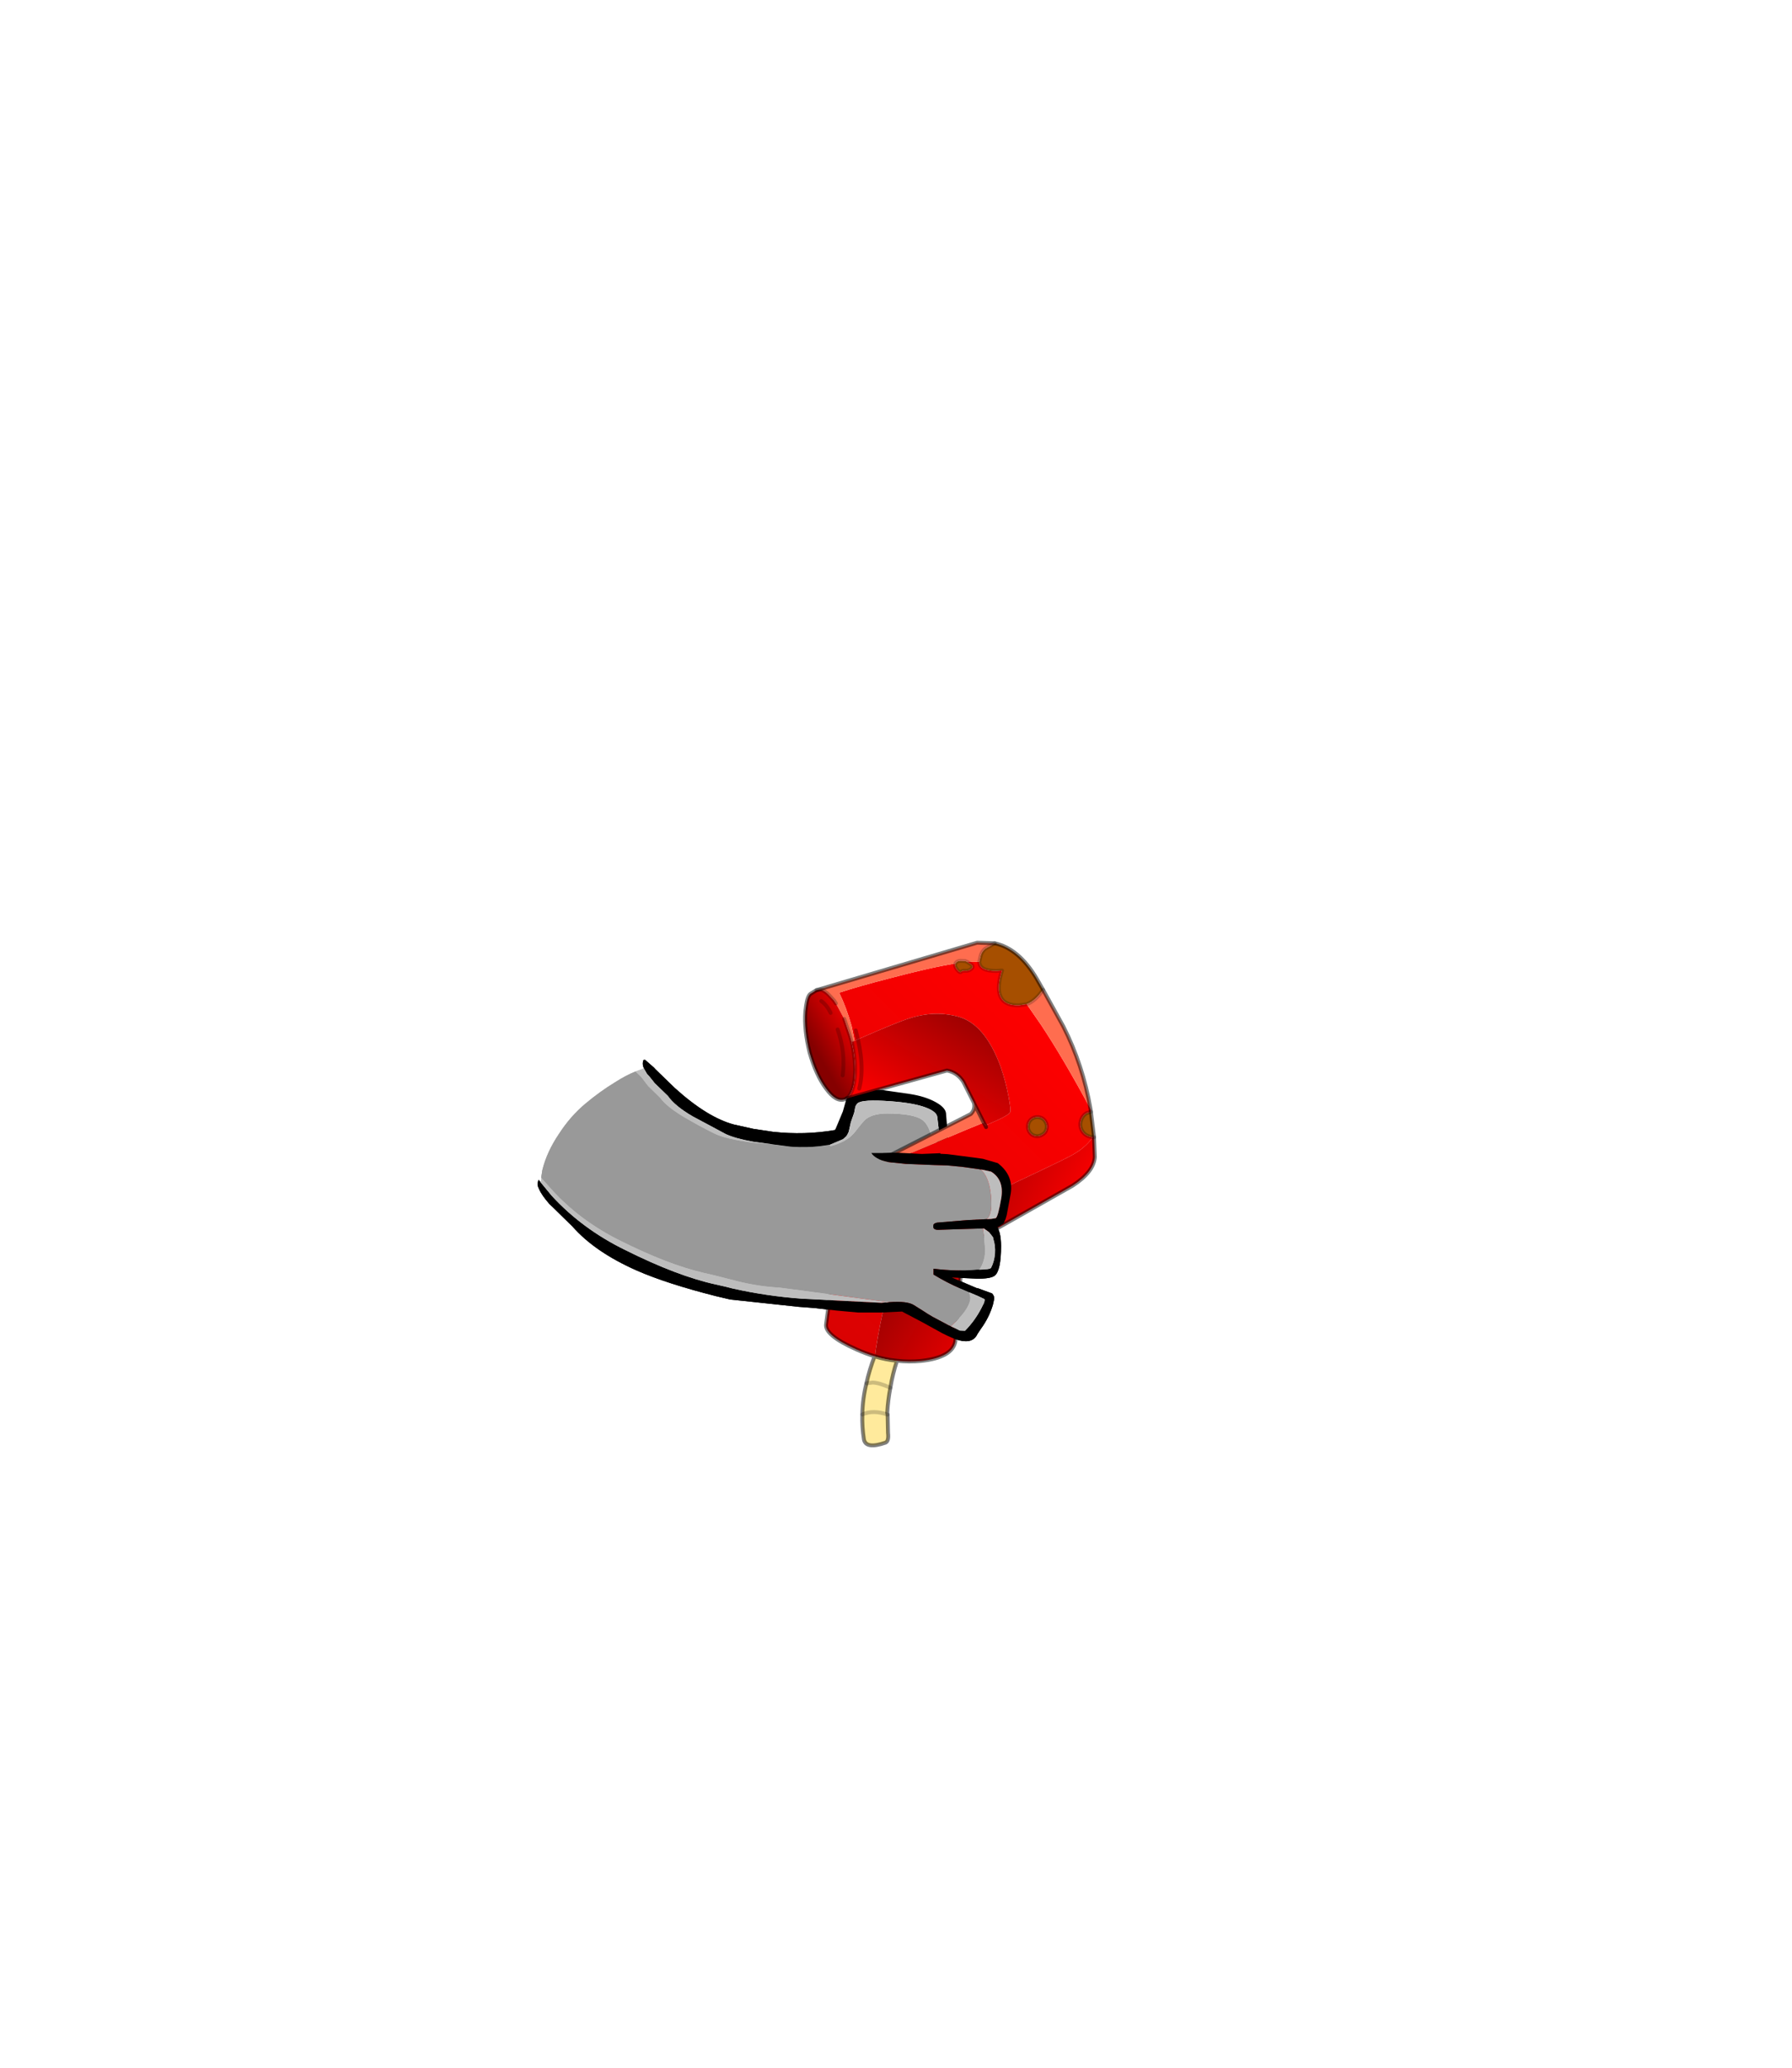 <?xml version="1.0" encoding="UTF-8" standalone="no"?>
<svg xmlns:xlink="http://www.w3.org/1999/xlink" height="531.5px" width="460.6px" xmlns="http://www.w3.org/2000/svg">
  <g transform="matrix(1.0, 0.0, 0.0, 1.0, 193.65, 334.05)">
    <use height="130.35" transform="matrix(1.0, 0.0, 0.0, 1.0, -55.5, -92.4)" width="143.75" xlink:href="#shape0"/>
  </g>
  <defs>
    <g id="shape0" transform="matrix(1.0, 0.0, 0.0, 1.0, 55.5, 92.4)">
      <path d="M-28.15 -59.45 Q-28.65 -60.6 -28.25 -61.6 L-27.85 -61.65 -25.5 -59.6 -25.15 -59.2 -20.2 -54.4 Q-11.8 -46.8 -4.95 -45.0 L0.0 -43.9 5.0 -43.15 Q13.15 -42.25 21.0 -43.6 L23.0 -48.4 23.8 -51.25 Q24.1 -52.2 25.4 -52.75 28.45 -54.2 33.0 -53.9 L40.3 -52.85 Q44.1 -52.25 46.7 -50.85 49.3 -49.45 49.5 -47.95 L50.0 -41.75 49.7 -40.35 48.8 -38.55 48.25 -37.5 57.25 -36.45 57.6 -36.4 59.0 -36.2 62.8 -35.1 Q66.85 -32.0 66.15 -27.35 L65.1 -21.7 64.8 -20.7 64.3 -19.6 63.05 -18.8 62.75 -18.7 63.3 -17.15 Q63.65 -15.65 63.65 -13.8 63.65 -7.4 62.0 -6.15 60.9 -5.35 57.45 -5.4 L51.0 -5.7 57.45 -2.95 57.65 -2.95 61.35 -1.6 Q61.95 -0.9 61.9 -0.25 L61.55 1.35 Q60.55 4.65 58.5 7.45 L57.6 8.8 Q56.45 11.35 52.9 10.45 51.35 10.05 48.6 8.65 L48.5 8.6 44.6 6.45 43.8 6.0 38.2 3.05 32.9 3.3 26.85 3.3 21.35 2.8 15.7 2.15 11.7 1.85 -6.0 -0.05 -9.6 -0.9 Q-22.25 -4.1 -30.0 -7.5 -40.75 -12.25 -46.5 -18.8 L-51.5 -23.7 -52.45 -24.6 Q-54.45 -26.9 -55.1 -28.45 -55.6 -29.4 -55.45 -30.05 L-55.25 -30.75 -55.15 -30.75 -54.65 -30.1 -51.85 -26.7 Q-44.0 -18.15 -32.95 -12.75 -19.55 -6.05 -9.7 -3.9 L-7.05 -3.3 -5.3 -2.85 Q3.45 -0.9 12.35 -0.25 L16.3 -0.05 22.0 0.25 32.9 0.8 33.95 0.7 34.3 0.75 34.9 0.65 Q39.55 0.3 41.25 1.4 L43.8 3.0 44.8 3.65 46.05 4.4 49.45 6.2 Q50.1 6.6 50.65 6.8 L50.75 6.85 53.05 7.95 54.4 8.0 Q56.9 5.45 58.55 2.3 L59.3 0.8 59.45 0.15 59.4 -0.15 57.6 -1.0 55.45 -1.9 53.15 -2.9 Q49.85 -4.3 46.3 -6.45 L46.3 -7.95 Q52.5 -7.2 57.45 -7.7 L58.05 -7.7 Q60.9 -7.75 61.1 -8.2 61.9 -9.7 62.1 -11.8 62.25 -13.95 61.65 -15.7 L61.6 -16.05 61.2 -16.55 60.6 -17.35 59.25 -18.3 59.0 -18.3 55.3 -18.2 47.45 -17.95 Q46.05 -17.95 46.25 -19.05 46.25 -19.6 47.2 -19.8 L55.05 -20.45 60.0 -20.7 60.05 -20.7 61.1 -20.75 62.3 -20.95 Q62.9 -21.35 63.7 -26.05 64.5 -30.8 61.1 -32.9 L58.85 -33.4 58.45 -33.45 57.9 -33.55 53.55 -34.15 47.0 -34.6 40.7 -34.9 37.8 -35.25 37.65 -35.25 36.7 -35.4 Q34.0 -36.1 33.1 -37.7 L33.45 -37.7 37.25 -37.75 43.55 -37.95 Q45.0 -38.1 46.05 -39.1 46.8 -39.85 47.35 -41.0 L47.8 -42.4 47.75 -42.8 47.25 -47.05 Q46.95 -48.55 43.55 -49.65 40.1 -50.75 33.6 -51.1 27.1 -51.45 26.55 -50.2 L26.3 -49.85 26.15 -49.35 25.9 -48.05 25.05 -45.6 24.5 -43.15 Q23.95 -41.8 23.0 -41.25 L19.7 -39.85 16.95 -39.45 Q13.6 -39.1 10.3 -39.3 L9.5 -39.35 5.25 -39.9 0.0 -40.6 Q-4.75 -41.45 -7.15 -42.6 L-15.65 -47.15 Q-20.25 -49.85 -21.95 -52.35 L-25.35 -55.65 -26.75 -57.4 -27.35 -58.05 -28.15 -59.45" fill="#000000" fill-rule="evenodd" stroke="none"/>
      <path d="M-28.15 -59.45 L-27.35 -58.05 -26.75 -57.4 -25.35 -55.65 -21.95 -52.35 Q-20.25 -49.85 -15.65 -47.15 L-7.15 -42.6 Q-4.75 -41.45 0.0 -40.6 L5.25 -39.9 0.0 -40.35 Q-7.2 -41.25 -10.15 -42.75 -13.8 -44.55 -18.05 -47.05 -22.35 -49.65 -23.95 -51.85 L-27.1 -54.95 -28.35 -56.6 -28.9 -57.3 -30.3 -58.65 -28.15 -59.45 M19.7 -39.85 L23.0 -41.25 Q23.95 -41.8 24.5 -43.15 L25.05 -45.6 25.9 -48.05 26.15 -49.35 26.3 -49.85 26.55 -50.2 Q27.1 -51.45 33.6 -51.1 40.1 -50.75 43.55 -49.65 46.95 -48.55 47.25 -47.05 L47.75 -42.8 47.8 -42.4 47.35 -41.0 Q46.8 -39.85 46.05 -39.1 45.85 -44.2 43.55 -46.1 41.3 -47.85 34.35 -47.85 30.85 -47.85 28.95 -46.45 28.25 -45.9 26.3 -43.35 24.1 -40.45 19.65 -39.4 L19.7 -39.85 M58.45 -33.45 L58.85 -33.4 61.1 -32.9 Q64.5 -30.8 63.7 -26.05 62.9 -21.35 62.3 -20.95 L61.1 -20.75 60.05 -20.7 60.05 -20.75 Q61.15 -21.85 61.15 -24.45 61.15 -28.45 60.1 -31.0 59.45 -32.6 58.45 -33.45 M59.0 -18.3 L59.25 -18.3 60.6 -17.35 61.2 -16.55 61.6 -16.05 61.65 -15.7 Q62.25 -13.95 62.1 -11.8 61.9 -9.7 61.1 -8.2 60.9 -7.75 58.05 -7.7 59.55 -9.85 59.55 -12.95 L59.25 -16.2 59.0 -18.3 M55.45 -1.9 L57.6 -1.0 59.4 -0.15 59.45 0.15 59.3 0.8 58.55 2.3 Q56.9 5.45 54.4 8.0 L53.05 7.95 50.75 6.85 52.45 5.2 Q55.75 1.8 55.75 -0.55 L55.45 -1.9 M34.9 0.65 L34.3 0.75 33.95 0.7 32.9 0.8 22.0 0.25 16.3 -0.05 12.35 -0.25 Q3.45 -0.9 -5.3 -2.85 L-7.05 -3.3 -9.7 -3.9 Q-19.55 -6.05 -32.95 -12.75 -44.0 -18.15 -51.85 -26.7 L-54.65 -30.1 -54.55 -30.9 -54.55 -31.35 -51.8 -28.25 Q-44.55 -20.3 -34.3 -15.2 -21.9 -9.0 -12.8 -6.9 L-10.2 -6.3 -4.1 -4.75 Q1.25 -3.4 6.75 -3.1 L34.9 0.65" fill="#bdbdbd" fill-rule="evenodd" stroke="none"/>
      <path d="M5.25 -39.9 L9.5 -39.35 10.3 -39.3 Q13.6 -39.1 16.95 -39.45 L19.7 -39.85 19.65 -39.4 Q24.1 -40.45 26.3 -43.35 28.25 -45.9 28.95 -46.45 30.85 -47.85 34.35 -47.85 41.3 -47.85 43.55 -46.1 45.85 -44.2 46.05 -39.1 45.0 -38.1 43.55 -37.95 L37.25 -37.75 33.45 -37.7 33.1 -37.7 Q34.0 -36.1 36.7 -35.4 L37.65 -35.25 37.8 -35.25 40.7 -34.9 47.0 -34.6 53.55 -34.15 57.9 -33.55 58.45 -33.45 Q59.45 -32.6 60.1 -31.0 61.15 -28.45 61.15 -24.45 61.15 -21.85 60.05 -20.75 L60.0 -20.7 55.05 -20.45 47.2 -19.8 Q46.25 -19.6 46.25 -19.05 46.05 -17.95 47.45 -17.95 L55.3 -18.2 59.0 -18.3 59.25 -16.2 59.55 -12.95 Q59.55 -9.85 58.05 -7.7 L57.45 -7.7 Q52.5 -7.2 46.3 -7.95 L46.3 -6.45 Q49.85 -4.3 53.15 -2.9 L55.45 -1.9 55.75 -0.55 Q55.75 1.8 52.45 5.2 L50.75 6.85 50.65 6.8 Q50.1 6.6 49.45 6.2 L46.05 4.4 44.8 3.65 43.8 3.0 41.25 1.4 Q39.55 0.3 34.9 0.65 L6.75 -3.1 Q1.25 -3.4 -4.1 -4.75 L-10.2 -6.3 -12.8 -6.9 Q-21.9 -9.0 -34.3 -15.2 -44.55 -20.3 -51.8 -28.25 L-54.55 -31.35 -54.25 -33.3 Q-53.1 -38.0 -49.95 -42.65 -47.0 -47.2 -43.15 -50.4 -39.6 -53.4 -35.6 -55.85 -32.7 -57.7 -30.3 -58.65 L-28.9 -57.3 -28.35 -56.6 -27.1 -54.95 -23.95 -51.85 Q-22.35 -49.65 -18.05 -47.05 -13.8 -44.55 -10.15 -42.75 -7.2 -41.25 0.0 -40.35 L5.25 -39.9" fill="#999999" fill-rule="evenodd" stroke="none"/>
      <path d="M70.25 -75.95 L68.25 -75.65 Q61.45 -75.5 63.6 -83.6 L63.9 -84.6 62.5 -84.5 Q58.1 -84.45 58.05 -86.85 L58.4 -88.35 Q58.65 -89.4 59.55 -90.2 L62.05 -91.6 Q68.25 -90.25 72.85 -82.45 L74.45 -79.65 Q72.45 -76.75 70.25 -75.95 M55.0 -86.8 L55.85 -86.25 Q56.75 -85.6 56.0 -85.05 55.35 -84.45 54.5 -84.55 53.65 -84.6 53.35 -84.25 53.05 -83.95 52.3 -84.9 51.6 -85.85 51.95 -86.4 L51.95 -86.45 Q52.3 -87.05 53.15 -87.1 L54.45 -87.05 55.0 -86.8 M86.75 -48.3 L87.5 -42.2 87.2 -41.75 86.5 -41.9 Q85.15 -42.25 84.45 -43.45 83.8 -44.6 84.15 -45.9 84.5 -47.25 85.65 -47.95 L86.75 -48.3 M72.35 -42.1 Q71.35 -42.35 70.85 -43.3 70.4 -44.15 70.65 -45.15 70.9 -46.1 71.75 -46.6 72.65 -47.1 73.65 -46.85 74.6 -46.6 75.1 -45.7 75.6 -44.8 75.35 -43.85 75.1 -42.85 74.2 -42.4 73.3 -41.85 72.35 -42.1" fill="#a64f00" fill-rule="evenodd" stroke="none"/>
      <path d="M58.05 -86.85 Q58.1 -84.45 62.5 -84.5 L63.9 -84.6 63.6 -83.6 Q61.45 -75.5 68.25 -75.65 L70.25 -75.95 73.95 -70.6 Q79.75 -61.85 86.65 -49.0 L86.75 -48.3 85.65 -47.95 Q84.5 -47.25 84.15 -45.9 83.8 -44.6 84.45 -43.45 85.15 -42.25 86.5 -41.9 L87.2 -41.75 Q85.25 -38.75 80.65 -36.5 76.2 -34.25 63.75 -28.4 51.35 -22.55 45.05 -20.35 38.8 -18.15 37.1 -12.2 35.35 -6.4 33.45 2.25 31.6 10.85 31.25 14.6 L31.15 14.55 Q28.85 13.85 26.5 12.8 18.05 9.05 18.7 6.15 L23.05 -25.75 Q24.5 -30.8 29.5 -34.25 L29.8 -34.4 Q34.85 -35.25 42.95 -38.7 L54.9 -43.75 59.2 -45.5 59.55 -44.85 60.5 -45.15 Q65.8 -47.4 66.0 -48.25 66.2 -48.85 65.6 -52.1 64.85 -56.1 63.55 -59.85 59.5 -70.9 52.6 -72.75 46.55 -74.4 40.1 -72.3 37.3 -71.5 26.0 -66.55 L25.25 -70.3 Q23.9 -75.1 22.05 -78.9 27.25 -80.6 34.65 -82.5 45.75 -85.45 51.95 -86.4 51.6 -85.85 52.3 -84.9 53.05 -83.95 53.35 -84.25 53.65 -84.6 54.5 -84.55 55.35 -84.45 56.0 -85.05 56.75 -85.6 55.85 -86.25 L55.0 -86.8 58.05 -86.85 M59.8 -44.35 L59.55 -44.85 59.8 -44.35 M72.35 -42.1 Q73.3 -41.85 74.2 -42.4 75.1 -42.85 75.35 -43.85 75.6 -44.8 75.1 -45.7 74.6 -46.6 73.65 -46.85 72.65 -47.1 71.75 -46.6 70.9 -46.1 70.65 -45.15 70.4 -44.15 70.85 -43.3 71.35 -42.35 72.35 -42.1" fill="url(#gradient0)" fill-rule="evenodd" stroke="none"/>
      <path d="M70.25 -75.95 Q72.45 -76.75 74.45 -79.65 L79.65 -70.25 Q84.7 -60.35 86.65 -49.0 79.75 -61.85 73.95 -70.6 L70.25 -75.95 M62.05 -91.6 L59.55 -90.2 Q58.65 -89.4 58.4 -88.35 L58.05 -86.85 55.0 -86.8 54.45 -87.05 53.15 -87.1 Q52.3 -87.05 51.95 -86.45 L51.95 -86.4 Q45.75 -85.45 34.65 -82.5 27.25 -80.6 22.05 -78.9 23.9 -75.1 25.25 -70.3 L26.0 -66.55 25.25 -66.25 24.9 -67.55 23.35 -72.15 21.2 -76.15 20.7 -76.9 19.65 -78.05 Q18.4 -79.45 17.25 -79.7 L16.2 -79.55 57.5 -91.75 62.05 -91.6 M29.8 -34.4 L55.85 -47.7 Q57.05 -48.85 56.7 -50.5 L59.2 -45.5 54.9 -43.75 42.95 -38.7 Q34.85 -35.25 29.8 -34.4" fill="#ff6d4f" fill-rule="evenodd" stroke="none"/>
      <path d="M26.0 -66.55 Q37.3 -71.5 40.1 -72.3 46.55 -74.4 52.6 -72.75 59.5 -70.9 63.55 -59.85 64.85 -56.1 65.6 -52.1 66.2 -48.85 66.0 -48.25 65.8 -47.4 60.5 -45.15 L59.55 -44.85 59.2 -45.5 56.7 -50.5 56.65 -50.65 53.95 -56.0 Q52.4 -58.4 49.75 -58.9 L23.9 -51.7 Q25.65 -52.9 26.05 -57.1 26.4 -61.2 25.25 -66.25 L26.0 -66.55" fill="url(#gradient1)" fill-rule="evenodd" stroke="none"/>
      <path d="M23.9 -51.7 L23.65 -51.55 23.45 -51.5 Q21.25 -50.7 18.65 -54.3 16.1 -57.7 14.45 -63.5 13.0 -69.3 13.35 -74.05 L13.55 -75.6 Q13.9 -78.0 14.65 -78.6 L16.2 -79.55 17.25 -79.7 Q18.4 -79.45 19.65 -78.05 L20.7 -76.9 21.2 -76.15 23.35 -72.15 24.9 -67.55 25.25 -66.25 Q26.4 -61.2 26.05 -57.1 25.65 -52.9 23.9 -51.7" fill="url(#gradient2)" fill-rule="evenodd" stroke="none"/>
      <path d="M87.5 -42.2 L87.55 -41.75 87.75 -36.65 Q87.5 -32.85 82.05 -29.3 L55.8 -14.45 Q54.1 -12.7 53.65 -10.6 L51.9 10.75 Q51.1 14.9 43.05 15.75 40.0 16.05 36.9 15.7 34.1 15.45 31.25 14.6 31.6 10.85 33.45 2.25 35.35 -6.4 37.1 -12.2 38.8 -18.15 45.05 -20.35 51.35 -22.55 63.75 -28.4 76.2 -34.25 80.65 -36.5 85.25 -38.75 87.2 -41.75 L87.5 -42.2 M87.55 -41.75 L87.2 -41.75 87.55 -41.75" fill="url(#gradient3)" fill-rule="evenodd" stroke="none"/>
      <path d="M36.9 15.7 Q35.8 19.05 35.2 22.65 34.6 25.7 34.4 29.05 L34.5 29.55 34.6 34.25 Q34.85 36.35 33.95 36.75 28.9 38.5 28.4 35.9 27.9 32.7 28.0 29.5 28.05 25.55 29.05 21.5 29.8 18.05 31.15 14.55 L31.25 14.6 Q34.1 15.45 36.9 15.7 M34.5 29.55 Q30.75 28.25 28.0 29.5 30.75 28.25 34.5 29.55 M35.2 22.65 Q32.5 21.4 30.7 21.3 L29.05 21.5 30.7 21.3 Q32.5 21.4 35.2 22.65" fill="#ffea9c" fill-rule="evenodd" stroke="none"/>
      <path d="M58.05 -86.85 Q58.1 -84.45 62.5 -84.5 L63.9 -84.6 63.6 -83.6 Q61.45 -75.5 68.25 -75.65 L70.25 -75.95 Q72.45 -76.75 74.45 -79.65 M62.05 -91.6 L59.55 -90.2 Q58.65 -89.4 58.4 -88.35 L58.05 -86.85 M55.0 -86.8 L55.85 -86.25 Q56.75 -85.6 56.0 -85.05 55.35 -84.45 54.5 -84.55 53.65 -84.6 53.35 -84.25 53.05 -83.95 52.3 -84.9 51.6 -85.85 51.95 -86.4 L51.95 -86.45 Q52.3 -87.05 53.15 -87.1 L54.45 -87.05 55.0 -86.8 M29.05 21.5 L30.7 21.3 Q32.5 21.4 35.2 22.65 M28.0 29.5 Q30.75 28.25 34.5 29.55" fill="none" stroke="#000000" stroke-linecap="round" stroke-linejoin="round" stroke-opacity="0.2" stroke-width="1.0"/>
      <path d="M74.45 -79.65 L72.85 -82.45 Q68.25 -90.25 62.05 -91.6 L57.5 -91.75 16.2 -79.55 14.65 -78.6 Q13.9 -78.0 13.55 -75.6 L13.35 -74.05 Q13.0 -69.3 14.45 -63.5 16.1 -57.7 18.65 -54.3 21.25 -50.7 23.45 -51.5 L23.65 -51.55 23.9 -51.7 49.75 -58.9 Q52.4 -58.4 53.95 -56.0 L56.65 -50.65 56.7 -50.5 59.2 -45.5 59.55 -44.85 59.8 -44.35 M74.45 -79.65 L79.65 -70.25 Q84.7 -60.35 86.65 -49.0 L86.75 -48.3 87.5 -42.2 87.55 -41.75 87.75 -36.65 Q87.5 -32.85 82.05 -29.3 L55.8 -14.45 Q54.1 -12.7 53.65 -10.6 L51.9 10.75 Q51.1 14.9 43.05 15.75 40.0 16.05 36.9 15.7 35.8 19.05 35.2 22.65 34.6 25.7 34.4 29.05 L34.5 29.55 34.6 34.25 Q34.85 36.35 33.95 36.75 28.9 38.5 28.4 35.9 27.9 32.7 28.0 29.5 28.05 25.55 29.05 21.5 29.8 18.05 31.15 14.55 28.85 13.85 26.5 12.8 18.05 9.05 18.7 6.15 L23.05 -25.75 Q24.5 -30.8 29.5 -34.25 L29.8 -34.4 55.85 -47.7 Q57.05 -48.85 56.7 -50.5 M31.25 14.6 Q34.1 15.45 36.9 15.7 M31.15 14.55 L31.25 14.6" fill="none" stroke="#000000" stroke-linecap="round" stroke-linejoin="round" stroke-opacity="0.502" stroke-width="1.0"/>
      <path d="M16.2 -79.55 L17.25 -79.7 Q18.4 -79.45 19.65 -78.05 L20.7 -76.9 21.2 -76.15 M23.35 -72.15 L24.9 -67.55 25.25 -66.25 Q26.4 -61.2 26.05 -57.1 25.65 -52.9 23.9 -51.7 M72.35 -42.1 Q71.35 -42.35 70.85 -43.3 70.4 -44.15 70.65 -45.15 70.9 -46.1 71.75 -46.6 72.65 -47.1 73.65 -46.85 74.6 -46.6 75.1 -45.7 75.6 -44.8 75.35 -43.85 75.1 -42.85 74.2 -42.4 73.3 -41.85 72.35 -42.1 M87.2 -41.75 L86.5 -41.9 Q85.15 -42.25 84.45 -43.45 83.8 -44.6 84.15 -45.9 84.5 -47.25 85.65 -47.95 L86.75 -48.3 M87.2 -41.75 L87.55 -41.75" fill="none" stroke="#000000" stroke-linecap="round" stroke-linejoin="round" stroke-opacity="0.251" stroke-width="1.0"/>
      <path d="M26.3 -69.2 Q28.75 -60.25 27.2 -54.25" fill="none" stroke="#000000" stroke-linecap="round" stroke-linejoin="round" stroke-opacity="0.251" stroke-width="1.0"/>
      <path d="M17.45 -76.75 Q18.9 -75.7 19.85 -73.7" fill="none" stroke="#000000" stroke-linecap="round" stroke-linejoin="round" stroke-opacity="0.2" stroke-width="1.0"/>
      <path d="M21.65 -69.45 Q23.7 -63.55 22.95 -57.65" fill="none" stroke="#000000" stroke-linecap="round" stroke-linejoin="round" stroke-opacity="0.2" stroke-width="1.0"/>
      <path d="M52.8 -14.4 Q50.8 -12.8 50.5 -10.15" fill="none" stroke="#000000" stroke-linecap="round" stroke-linejoin="round" stroke-opacity="0.502" stroke-width="1.0"/>
      <path d="M32.35 -37.7 L31.35 -37.7 30.7 -37.7 30.6 -37.7 30.3 -37.7 Q31.35 -36.1 34.5 -35.4 L35.6 -35.25 35.8 -35.25 39.15 -34.9 46.5 -34.6 49.9 -34.5 53.55 -34.15 57.9 -33.55 58.45 -33.45 Q59.45 -32.6 60.1 -31.0 61.15 -28.45 61.15 -24.45 61.15 -21.85 60.05 -20.75 L60.0 -20.7 55.05 -20.45 47.2 -19.8 Q46.25 -19.6 46.25 -19.05 46.05 -17.95 47.45 -17.95 L55.3 -18.2 59.0 -18.3 59.25 -16.2 59.55 -12.95 Q59.55 -9.85 58.05 -7.7 L57.45 -7.7 Q52.5 -7.2 46.3 -7.95 L46.3 -6.45 Q49.85 -4.3 53.15 -2.9 L55.45 -1.9 55.75 -0.55 Q55.75 1.8 52.45 5.2 L50.75 6.85 50.65 6.8 Q50.1 6.6 49.45 6.2 L46.05 4.4 44.8 3.65 43.8 3.0 41.25 1.4 Q39.55 0.3 34.9 0.65 L6.75 -3.1 Q1.25 -3.4 -4.1 -4.75 L-10.2 -6.3 -12.8 -6.9 Q-21.9 -9.0 -34.3 -15.2 -44.55 -20.3 -51.8 -28.25 L-54.55 -31.35 -54.25 -33.3 Q-53.1 -38.0 -49.95 -42.65 -47.0 -47.2 -43.15 -50.4 -39.6 -53.4 -35.6 -55.85 -32.7 -57.7 -30.3 -58.65 L-28.9 -57.3 -28.35 -56.6 -27.1 -54.95 -23.95 -51.85 Q-22.35 -49.65 -18.05 -47.05 -13.8 -44.55 -10.15 -42.75 -7.2 -41.25 0.0 -40.35 L5.25 -39.9 9.5 -39.35 10.3 -39.3 Q13.6 -39.1 16.95 -39.45 L19.7 -39.85 19.65 -39.4 Q22.35 -40.05 24.25 -41.35 L24.7 -40.55 Q25.1 -39.8 27.85 -38.8 L30.2 -38.0 31.35 -37.75 32.35 -37.7 M33.35 -37.7 L33.1 -37.7 32.65 -37.7 33.35 -37.7" fill="#999999" fill-rule="evenodd" stroke="none"/>
      <path d="M32.35 -37.7 L32.65 -37.7 33.1 -37.7 33.35 -37.7 35.15 -37.75 37.3 -37.75 43.3 -37.45 48.1 -37.65 48.0 -37.5 49.9 -37.4 57.25 -36.45 57.6 -36.4 59.0 -36.2 62.8 -35.1 Q66.85 -32.0 66.15 -27.35 L65.1 -21.7 64.8 -20.7 64.3 -19.6 63.05 -18.8 62.75 -18.7 63.3 -17.15 Q63.65 -15.65 63.65 -13.8 63.65 -7.4 62.0 -6.15 60.9 -5.35 57.45 -5.4 L51.0 -5.7 57.45 -2.95 57.65 -2.95 61.35 -1.6 Q61.95 -0.9 61.9 -0.25 L61.55 1.35 Q60.55 4.65 58.5 7.45 L57.6 8.8 Q56.45 11.35 52.9 10.45 51.35 10.05 48.6 8.65 L48.5 8.6 44.6 6.45 43.8 6.0 38.2 3.05 32.9 3.3 26.85 3.3 21.35 2.8 15.7 2.15 11.7 1.85 -6.0 -0.05 -9.6 -0.9 Q-22.25 -4.1 -30.0 -7.5 -40.75 -12.25 -46.5 -18.8 L-51.5 -23.7 -52.45 -24.6 Q-54.45 -26.9 -55.1 -28.45 -55.6 -29.4 -55.45 -30.05 L-55.25 -30.75 -55.15 -30.75 -54.65 -30.1 -51.85 -26.7 Q-44.0 -18.15 -32.95 -12.75 -19.55 -6.05 -9.7 -3.9 L-7.05 -3.3 -5.3 -2.85 Q3.45 -0.9 12.35 -0.25 L16.3 -0.05 22.0 0.25 32.9 0.8 33.95 0.7 34.3 0.75 34.9 0.65 Q39.55 0.3 41.25 1.4 L43.8 3.0 44.8 3.65 46.05 4.4 49.45 6.2 Q50.1 6.6 50.65 6.8 L50.75 6.85 53.05 7.95 54.4 8.0 Q56.9 5.45 58.55 2.3 L59.3 0.8 59.45 0.15 59.4 -0.15 57.6 -1.0 55.45 -1.9 53.15 -2.9 Q49.85 -4.3 46.3 -6.45 L46.3 -7.95 Q52.5 -7.2 57.45 -7.7 L58.05 -7.7 Q60.9 -7.75 61.1 -8.2 61.9 -9.7 62.1 -11.8 62.25 -13.95 61.65 -15.7 L61.6 -16.05 61.2 -16.55 60.6 -17.35 59.25 -18.3 59.0 -18.3 55.3 -18.2 47.45 -17.95 Q46.05 -17.95 46.25 -19.05 46.25 -19.6 47.2 -19.8 L55.05 -20.45 60.0 -20.7 60.05 -20.7 61.1 -20.75 62.3 -20.95 Q62.9 -21.35 63.7 -26.05 64.5 -30.8 61.1 -32.9 L58.85 -33.4 58.45 -33.45 57.9 -33.55 53.55 -34.15 49.9 -34.5 46.5 -34.6 39.15 -34.9 35.8 -35.25 35.6 -35.25 34.5 -35.4 Q31.35 -36.1 30.3 -37.7 L30.6 -37.7 30.7 -37.7 31.35 -37.7 32.35 -37.7 M-28.15 -59.45 Q-28.65 -60.6 -28.25 -61.6 L-27.85 -61.65 -25.5 -59.6 -25.15 -59.2 -20.2 -54.4 Q-11.8 -46.8 -4.95 -45.0 L0.0 -43.9 5.0 -43.15 Q13.15 -42.25 21.0 -43.6 L21.2 -44.0 23.6 -42.8 23.85 -42.7 24.2 -42.55 23.9 -42.05 23.0 -41.25 19.7 -39.85 16.95 -39.45 Q13.6 -39.1 10.3 -39.3 L9.5 -39.35 5.25 -39.9 0.0 -40.6 Q-4.75 -41.45 -7.15 -42.6 L-15.65 -47.15 Q-20.25 -49.85 -21.95 -52.35 L-25.35 -55.65 -26.75 -57.4 -27.35 -58.05 -28.15 -59.45" fill="#000000" fill-rule="evenodd" stroke="none"/>
      <path d="M58.45 -33.45 L58.85 -33.4 61.1 -32.9 Q64.5 -30.8 63.7 -26.05 62.9 -21.35 62.3 -20.95 L61.1 -20.75 60.05 -20.7 60.05 -20.75 Q61.15 -21.85 61.15 -24.45 61.15 -28.45 60.1 -31.0 59.45 -32.6 58.45 -33.45 M59.0 -18.3 L59.25 -18.3 60.6 -17.35 61.2 -16.55 61.6 -16.05 61.65 -15.7 Q62.25 -13.95 62.1 -11.8 61.9 -9.7 61.1 -8.2 60.9 -7.75 58.05 -7.7 59.55 -9.85 59.55 -12.95 L59.25 -16.2 59.0 -18.3 M55.45 -1.9 L57.6 -1.0 59.4 -0.15 59.45 0.15 59.3 0.8 58.55 2.3 Q56.9 5.45 54.4 8.0 L53.05 7.95 50.75 6.85 52.45 5.2 Q55.75 1.8 55.75 -0.55 L55.45 -1.9 M34.9 0.65 L34.3 0.75 33.95 0.7 32.9 0.8 22.0 0.25 16.3 -0.05 12.35 -0.25 Q3.45 -0.9 -5.3 -2.85 L-7.05 -3.3 -9.7 -3.9 Q-19.55 -6.05 -32.95 -12.75 -44.0 -18.15 -51.85 -26.7 L-54.65 -30.1 -54.55 -30.9 -54.55 -31.35 -51.8 -28.25 Q-44.55 -20.3 -34.3 -15.2 -21.9 -9.0 -12.8 -6.9 L-10.2 -6.3 -4.1 -4.75 Q1.25 -3.4 6.75 -3.1 L34.9 0.65 M-28.15 -59.45 L-27.35 -58.05 -26.75 -57.4 -25.35 -55.65 -21.95 -52.35 Q-20.25 -49.85 -15.65 -47.15 L-7.15 -42.6 Q-4.75 -41.45 0.0 -40.6 L5.25 -39.9 0.0 -40.35 Q-7.2 -41.25 -10.15 -42.75 -13.8 -44.55 -18.05 -47.05 -22.35 -49.65 -23.95 -51.85 L-27.1 -54.95 -28.35 -56.6 -28.9 -57.3 -30.3 -58.65 -28.15 -59.45 M19.7 -39.85 L23.0 -41.25 23.9 -42.05 24.2 -42.55 25.2 -42.1 24.25 -41.35 Q22.35 -40.05 19.65 -39.4 L19.7 -39.85" fill="#bdbdbd" fill-rule="evenodd" stroke="none"/>
    </g>
    <linearGradient gradientTransform="matrix(-0.052, 0.052, -0.045, -0.045, 39.65, -27.6)" gradientUnits="userSpaceOnUse" id="gradient0" spreadMethod="pad" x1="-819.2" x2="819.2">
      <stop offset="0.0" stop-color="#ff0000"/>
      <stop offset="1.0" stop-color="#d20202"/>
    </linearGradient>
    <linearGradient gradientTransform="matrix(0.01, -0.018, 0.015, 0.009, 46.35, -60.05)" gradientUnits="userSpaceOnUse" id="gradient1" spreadMethod="pad" x1="-819.2" x2="819.2">
      <stop offset="0.0" stop-color="#ff0000"/>
      <stop offset="1.0" stop-color="#980101"/>
    </linearGradient>
    <linearGradient gradientTransform="matrix(-0.007, 0.004, -0.008, -0.014, 22.65, -65.8)" gradientUnits="userSpaceOnUse" id="gradient2" spreadMethod="pad" x1="-819.2" x2="819.2">
      <stop offset="0.0" stop-color="#f50000"/>
      <stop offset="1.0" stop-color="#850000"/>
    </linearGradient>
    <linearGradient gradientTransform="matrix(-0.024, -0.014, 0.021, -0.037, 54.2, -14.85)" gradientUnits="userSpaceOnUse" id="gradient3" spreadMethod="pad" x1="-819.2" x2="819.2">
      <stop offset="0.0" stop-color="#ff0000"/>
      <stop offset="1.0" stop-color="#7e0101"/>
    </linearGradient>
  </defs>
</svg>
